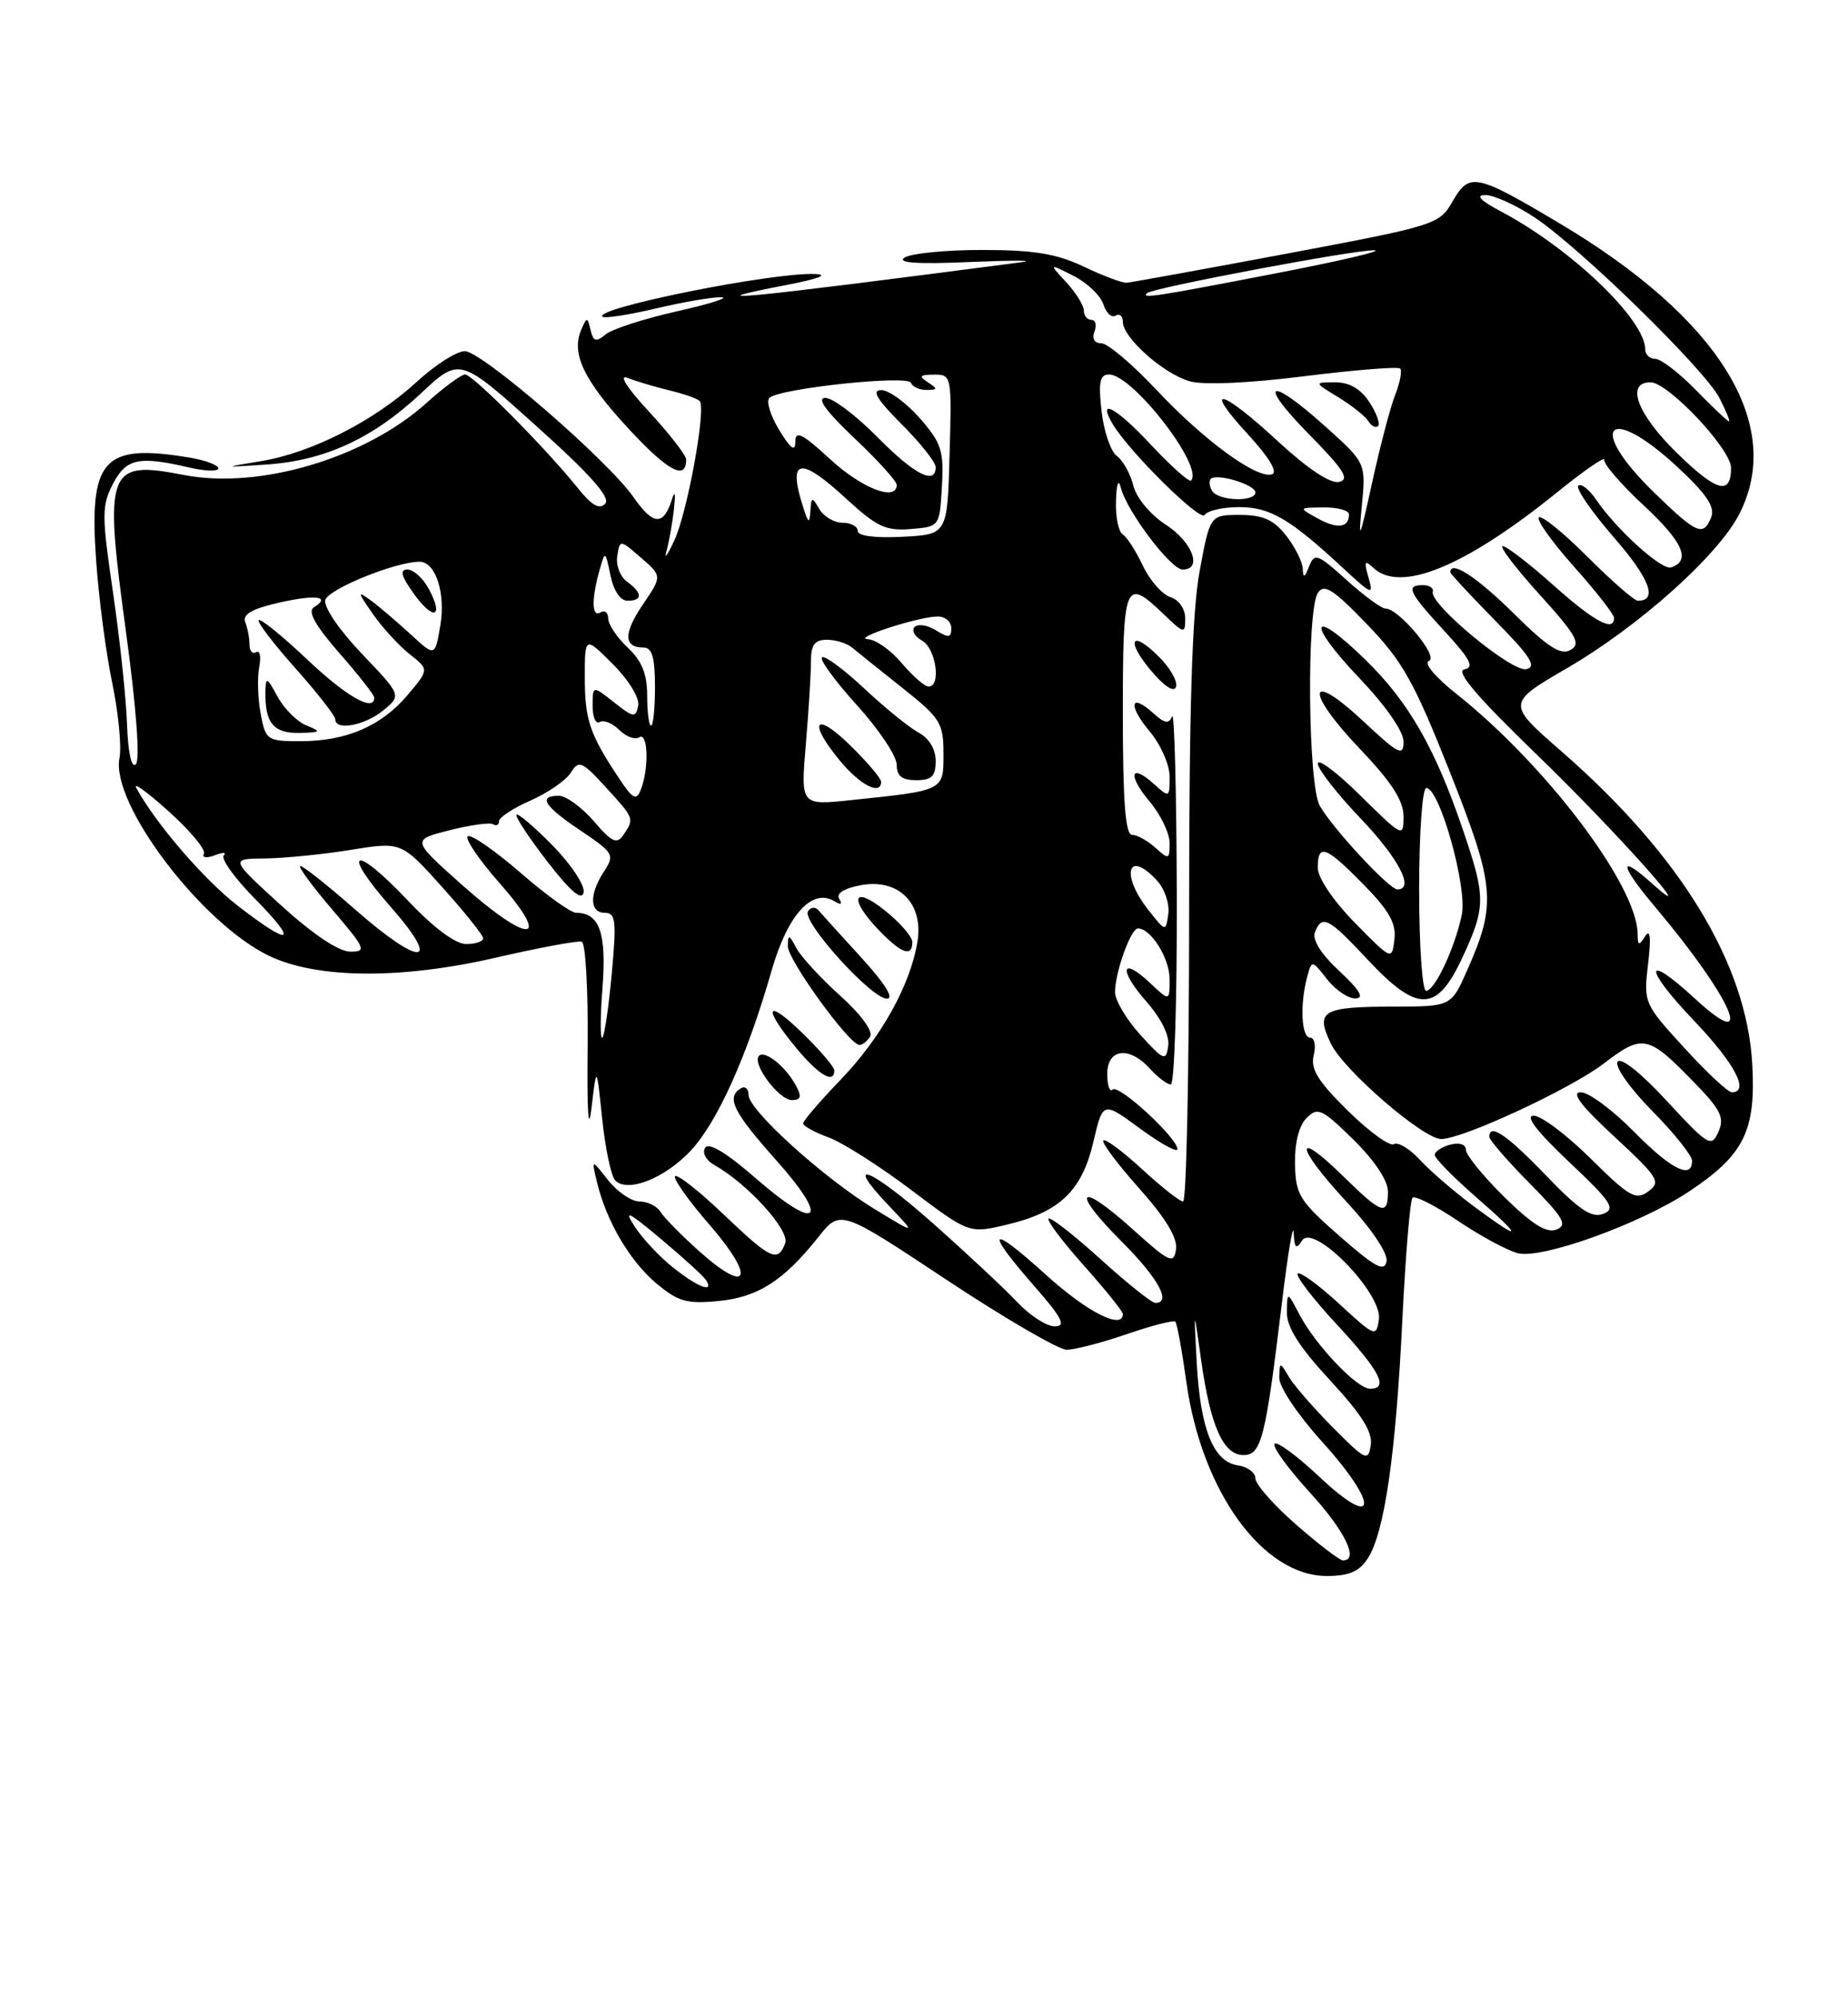 <?xml version="1.0" encoding="UTF-8" standalone="no"?>
<!DOCTYPE svg PUBLIC "-//W3C//DTD SVG 1.1//EN" "http://www.w3.org/Graphics/SVG/1.1/DTD/svg11.dtd" >
<svg xmlns="http://www.w3.org/2000/svg" xmlns:xlink="http://www.w3.org/1999/xlink" version="1.1" viewBox="0 0 237 256">
 <g >
 <path fill="currentColor"
d=" M 175.41 199.75 C 177.55 196.46 179.00 186.51 179.84 169.29 C 180.25 160.93 180.84 153.83 181.15 153.52 C 181.46 153.20 184.08 154.54 186.98 156.48 C 189.87 158.43 193.32 160.29 194.66 160.63 C 197.76 161.41 210.32 156.88 216.58 152.74 C 223.67 148.04 225.21 144.95 224.72 136.35 C 223.99 123.50 215.53 109.63 200.35 96.39 C 193.20 90.16 193.20 90.16 200.98 85.63 C 210.19 80.28 220.35 71.19 223.07 65.87 C 228.91 54.41 220.49 40.80 200.03 28.64 C 189.26 22.23 188.44 22.07 186.29 25.81 C 184.59 28.78 184.17 28.91 165.03 32.51 C 154.29 34.52 145.05 36.20 144.50 36.24 C 143.95 36.29 141.47 35.36 139.00 34.18 C 135.51 32.52 132.60 32.04 126.00 32.04 C 121.33 32.03 116.83 32.48 116.00 33.02 C 114.98 33.70 117.68 33.88 124.50 33.58 C 130.00 33.35 132.93 33.36 131.00 33.61 C 94.79 38.34 88.15 38.98 101.00 36.50 C 105.02 35.72 106.36 35.20 104.50 35.12 C 99.03 34.90 76.16 39.49 77.25 40.59 C 77.51 40.84 80.59 40.37 84.11 39.54 C 87.62 38.71 91.40 38.06 92.50 38.10 C 93.60 38.14 91.05 38.95 86.83 39.90 C 82.61 40.85 78.48 42.18 77.66 42.87 C 76.44 43.88 76.09 43.78 75.74 42.30 C 75.33 40.60 75.27 40.60 74.55 42.25 C 73.22 45.31 74.85 48.72 80.61 54.95 C 85.67 60.41 88.00 61.65 88.00 58.90 C 88.00 58.36 85.86 55.61 83.25 52.78 C 80.37 49.67 79.29 47.96 80.50 48.44 C 81.60 48.88 84.00 49.59 85.83 50.03 C 87.66 50.47 89.42 51.08 89.73 51.40 C 90.60 52.27 88.16 65.69 86.47 69.30 C 85.64 71.06 85.18 71.74 85.43 70.82 C 86.29 67.63 87.00 61.37 86.20 63.93 C 85.11 67.44 83.80 67.39 81.25 63.73 C 77.94 58.99 61.81 45.03 59.61 45.01 C 58.57 45.01 55.80 46.77 53.45 48.94 C 48.04 53.92 39.96 58.04 33.51 59.10 C 28.50 59.92 28.50 59.92 34.17 59.54 C 41.63 59.04 47.79 56.21 53.94 50.46 C 58.95 45.77 58.95 45.77 68.80 54.62 C 75.75 60.86 78.34 63.79 77.62 64.56 C 76.88 65.35 75.88 64.78 74.12 62.58 C 70.04 57.49 60.63 48.00 59.65 48.00 C 59.15 48.00 56.94 49.63 54.74 51.61 C 46.89 58.71 33.27 62.76 23.59 60.88 C 13.71 58.96 13.30 60.08 16.17 81.09 C 17.49 90.81 17.98 97.41 17.42 97.96 C 16.86 98.51 16.42 96.48 16.29 92.79 C 16.17 89.45 15.36 81.85 14.49 75.91 C 13.04 66.06 13.04 64.83 14.47 62.05 C 16.18 58.76 17.77 58.41 24.25 59.92 C 26.31 60.40 28.00 60.45 28.00 60.03 C 28.00 59.61 26.31 58.98 24.25 58.64 C 13.21 56.82 11.40 58.82 12.33 71.87 C 12.67 76.70 13.60 83.76 14.40 87.57 C 15.19 91.38 15.61 95.70 15.32 97.18 C 14.18 102.98 25.81 118.33 34.50 122.51 C 40.65 125.46 51.45 125.55 63.61 122.74 C 69.17 121.46 74.12 120.54 74.61 120.70 C 75.10 120.87 75.44 126.96 75.36 134.25 C 75.27 142.51 75.46 145.43 75.86 142.00 C 76.51 136.50 76.51 136.50 77.23 143.43 C 77.63 147.24 78.38 150.78 78.91 151.31 C 80.50 152.90 85.22 151.05 88.55 147.52 C 91.99 143.86 95.79 135.43 98.95 124.42 C 101.02 117.20 104.17 113.75 107.06 115.54 C 107.85 116.02 108.06 115.90 107.63 115.21 C 107.20 114.52 108.23 113.86 110.38 113.46 C 115.22 112.55 118.46 115.76 117.66 120.69 C 116.76 126.25 113.00 133.00 107.82 138.38 C 105.17 141.13 103.00 143.66 103.00 143.99 C 103.00 144.32 104.46 145.13 106.25 145.78 C 108.04 146.43 112.83 149.48 116.90 152.55 C 124.30 158.13 124.30 158.13 129.23 156.94 C 135.93 155.34 138.77 152.60 140.23 146.33 C 141.44 141.15 141.44 141.15 146.22 144.66 C 148.85 146.59 151.00 147.77 151.00 147.29 C 151.00 145.85 143.44 138.90 142.69 139.65 C 142.31 140.02 142.00 139.13 142.00 137.67 C 142.00 134.38 144.82 134.04 147.50 137.00 C 148.50 138.10 149.69 139.00 150.15 139.00 C 150.62 139.00 150.96 128.09 150.92 114.75 C 150.88 101.41 150.61 91.09 150.32 91.81 C 149.91 92.83 149.37 92.74 147.89 91.40 C 144.93 88.72 144.63 90.40 147.46 93.77 C 148.86 95.43 150.00 98.03 150.00 99.55 C 150.00 102.25 149.96 102.27 147.99 100.49 C 144.95 97.74 144.58 99.34 147.46 102.77 C 148.86 104.43 150.00 106.81 150.00 108.05 C 150.00 110.18 149.89 110.21 148.17 108.65 C 147.17 107.74 145.82 107.00 145.17 107.00 C 144.33 107.00 144.00 102.68 144.00 91.50 C 144.00 74.60 144.26 73.96 149.20 78.69 C 151.87 81.25 152.00 81.28 152.00 79.25 C 152.00 78.05 151.18 76.87 150.10 76.53 C 149.05 76.20 147.46 74.39 146.57 72.51 C 145.68 70.62 144.51 68.81 143.97 68.48 C 143.44 68.15 143.05 66.22 143.12 64.19 C 143.19 61.99 143.44 61.31 143.74 62.50 C 144.49 65.51 150.15 73.00 151.67 73.00 C 154.26 73.00 152.93 69.47 149.51 67.25 C 147.53 65.97 145.75 63.83 145.35 62.25 C 144.98 60.74 144.02 59.02 143.23 58.44 C 142.44 57.86 141.56 55.27 141.27 52.69 C 140.85 48.95 141.04 48.00 142.24 48.00 C 145.27 48.00 154.45 59.88 152.74 61.59 C 152.50 61.83 150.16 59.74 147.55 56.95 C 143.15 52.24 140.68 50.90 142.66 54.29 C 144.69 57.78 153.93 66.92 154.49 66.01 C 154.84 65.45 156.83 65.00 158.92 65.00 C 162.90 65.00 165.44 66.50 172.36 72.92 C 175.97 76.27 176.18 76.34 175.50 74.00 C 174.91 71.96 175.01 71.73 176.09 72.75 C 179.57 76.07 187.86 72.67 199.75 63.06 C 203.18 60.28 205.88 58.43 205.75 58.93 C 205.61 59.44 207.91 62.10 210.86 64.84 C 215.85 69.48 216.89 71.87 214.31 72.73 C 213.12 73.13 207.31 67.88 204.71 64.06 C 203.80 62.72 202.76 61.91 202.41 62.26 C 202.06 62.61 204.12 65.59 206.98 68.89 C 211.59 74.18 212.65 77.00 210.05 77.00 C 209.59 77.00 206.68 74.46 203.58 71.36 C 200.48 68.26 197.68 65.99 197.35 66.32 C 197.02 66.64 199.06 69.49 201.88 72.65 C 204.70 75.81 207.00 78.76 207.00 79.20 C 207.00 81.05 204.48 79.70 199.21 75.00 C 196.13 72.25 193.20 70.00 192.72 70.00 C 192.23 70.00 194.36 72.79 197.44 76.20 C 202.20 81.46 202.80 82.53 201.41 83.31 C 200.15 84.02 198.51 82.96 194.11 78.61 C 189.39 73.94 186.00 71.74 186.00 73.35 C 186.00 73.54 188.59 76.32 191.75 79.54 C 196.30 84.16 197.13 85.46 195.73 85.77 C 193.88 86.17 183.29 77.41 183.75 75.85 C 183.89 75.38 183.32 75.00 182.50 75.00 C 180.22 75.00 180.63 75.87 185.24 80.88 C 188.57 84.49 189.12 85.55 187.80 85.80 C 186.62 86.03 189.41 89.30 197.14 96.77 C 207.12 106.41 218.72 119.39 211.88 113.25 C 207.50 109.32 207.69 110.82 212.27 116.25 C 222.13 127.95 225.37 135.36 217.42 128.04 C 210.77 121.91 210.71 123.97 217.34 130.92 C 222.49 136.32 224.42 140.00 222.10 140.00 C 221.61 140.00 218.85 137.43 215.99 134.29 C 210.83 128.66 210.78 128.53 211.36 123.54 C 211.76 120.15 211.64 118.99 210.99 120.00 C 210.18 121.27 210.03 121.22 210.02 119.69 C 209.96 113.51 198.30 98.08 186.76 88.92 C 184.03 86.76 182.55 84.97 183.26 84.71 C 184.59 84.23 179.41 78.00 177.68 78.00 C 177.17 78.00 174.92 76.35 172.69 74.34 C 168.98 70.98 168.58 70.84 167.89 72.59 C 167.31 74.08 167.13 74.15 167.07 72.88 C 167.03 72.00 166.07 70.08 164.93 68.63 C 163.33 66.61 161.97 66.00 159.02 66.00 C 155.18 66.00 155.18 66.00 153.84 73.25 C 152.88 78.47 152.50 90.80 152.50 117.25 C 152.50 137.46 152.15 154.00 151.73 154.00 C 151.30 154.00 148.93 152.13 146.46 149.85 C 143.98 147.57 141.75 145.92 141.50 146.17 C 141.24 146.43 143.31 149.19 146.09 152.31 C 149.49 156.12 151.04 158.68 150.82 160.13 C 150.53 162.08 150.01 161.83 145.21 157.51 C 138.27 151.26 137.22 152.51 143.85 159.13 C 148.55 163.84 150.29 167.00 148.17 167.00 C 147.71 167.00 144.54 164.47 141.13 161.38 C 137.71 158.28 134.71 155.95 134.47 156.19 C 134.23 156.44 136.27 159.15 139.02 162.23 C 141.76 165.30 144.00 168.09 144.00 168.41 C 144.00 170.50 139.44 168.19 134.17 163.42 C 126.88 156.82 126.16 157.43 132.58 164.77 C 136.24 168.95 136.78 170.00 135.26 170.00 C 134.22 170.00 132.05 168.60 130.44 166.88 C 128.82 165.16 123.97 160.63 119.66 156.81 C 111.59 149.65 107.97 148.24 114.07 154.62 C 117.50 158.22 117.50 158.22 112.21 155.00 C 105.62 150.99 96.00 142.29 96.00 140.34 C 96.00 139.54 95.55 139.16 95.00 139.50 C 93.11 140.67 94.02 142.51 99.52 148.68 C 106.51 156.51 104.96 158.00 97.00 151.09 C 93.17 147.75 90.89 146.37 90.43 147.12 C 90.03 147.76 90.55 148.73 91.59 149.31 C 95.88 151.71 101.32 157.71 100.70 159.35 C 99.74 161.85 98.88 161.45 92.75 155.61 C 89.65 152.65 86.87 150.47 86.58 150.76 C 86.29 151.05 88.30 153.89 91.06 157.06 C 96.92 163.83 96.03 166.04 89.71 160.41 C 87.40 158.34 85.14 156.05 84.70 155.32 C 84.26 154.60 83.06 154.00 82.02 154.00 C 80.99 154.00 79.18 152.77 77.99 151.27 C 75.84 148.53 75.84 148.53 76.56 151.52 C 77.77 156.53 80.75 161.61 84.16 164.48 C 86.94 166.82 88.08 167.15 92.10 166.76 C 97.19 166.28 100.50 164.16 104.95 158.56 C 107.77 155.01 107.77 155.01 121.35 164.01 C 128.81 168.95 135.77 173.00 136.80 173.00 C 137.84 173.00 141.31 172.10 144.51 171.00 C 147.71 169.90 150.51 169.18 150.73 169.40 C 150.95 169.62 151.59 173.11 152.15 177.14 C 154.09 191.15 161.96 202.00 170.16 202.00 C 173.00 202.00 174.32 201.43 175.41 199.75 Z  M 102.09 139.17 C 100.79 136.73 98.10 134.56 97.34 135.33 C 96.38 136.29 99.88 141.00 101.56 141.00 C 102.71 141.00 102.84 140.57 102.09 139.17 Z  M 107.00 137.20 C 107.00 136.76 105.20 134.65 103.00 132.50 C 98.27 127.88 97.70 128.97 102.07 134.27 C 104.97 137.79 107.00 138.99 107.00 137.20 Z  M 111.59 132.86 C 112.00 132.18 110.41 130.01 107.74 127.61 C 105.23 125.35 102.70 122.60 102.12 121.50 C 101.20 119.75 101.06 119.72 101.03 121.26 C 101.00 122.98 108.81 133.78 110.19 133.93 C 110.57 133.97 111.20 133.48 111.59 132.86 Z  M 110.47 122.75 C 107.83 119.86 105.34 117.12 104.95 116.66 C 104.55 116.20 103.95 116.27 103.62 116.81 C 102.81 118.11 111.75 128.00 113.73 128.00 C 114.71 128.00 113.51 126.08 110.47 122.75 Z  M 117.00 120.75 C 117.00 120.06 115.42 118.24 113.50 116.71 C 109.37 113.41 108.81 115.15 112.69 119.20 C 115.59 122.22 117.00 122.73 117.00 120.75 Z  M 148.65 84.20 C 145.07 80.61 144.30 82.02 147.66 86.01 C 149.34 88.00 150.57 88.79 150.82 88.03 C 151.05 87.34 150.07 85.62 148.65 84.20 Z  M 166.23 195.42 C 163.35 192.90 161.00 190.24 161.00 189.49 C 161.00 188.75 159.99 188.00 158.76 187.82 C 155.62 187.37 153.95 183.22 153.48 174.74 C 153.09 167.50 153.09 167.50 154.05 174.39 C 155.24 182.82 156.89 186.50 159.48 186.50 C 161.77 186.50 162.30 184.38 164.40 167.00 C 165.16 160.68 165.84 156.62 165.91 158.00 C 166.01 159.99 166.23 160.19 166.99 159.00 C 168.45 156.71 177.31 165.79 176.84 169.10 C 176.51 171.42 176.34 171.35 171.73 167.10 C 169.11 164.69 166.72 162.95 166.43 163.24 C 166.13 163.53 168.39 166.47 171.45 169.77 C 177.00 175.76 178.15 178.00 175.70 178.00 C 174.03 178.00 168.71 172.41 166.66 168.50 C 165.08 165.50 165.08 165.50 165.04 168.19 C 165.01 170.11 166.61 172.63 170.57 176.91 C 174.62 181.28 176.05 183.55 175.80 185.21 C 175.47 187.35 175.16 187.21 170.97 183.00 C 168.51 180.52 165.96 177.59 165.31 176.50 C 164.13 174.52 164.12 174.52 164.06 176.58 C 164.03 177.76 166.42 181.33 169.58 184.82 C 176.92 192.94 176.65 196.28 169.21 189.29 C 166.30 186.56 163.71 184.66 163.45 185.07 C 163.20 185.49 165.24 188.29 167.99 191.30 C 172.49 196.22 174.33 200.00 172.23 200.00 C 171.81 200.00 169.11 197.94 166.23 195.42 Z  M 86.39 162.52 C 84.68 161.18 82.46 158.82 81.45 157.29 C 79.94 154.97 80.51 155.24 84.81 158.84 C 87.66 161.23 90.25 163.59 90.56 164.09 C 91.60 165.78 89.52 165.00 86.39 162.52 Z  M 171.83 158.46 C 166.63 153.91 166.16 153.14 166.08 149.18 C 166.03 146.49 166.59 144.26 167.57 143.29 C 168.99 141.86 169.54 142.12 173.57 146.07 C 176.26 148.71 178.00 151.32 178.00 152.71 C 178.00 155.88 177.21 155.62 172.31 150.81 C 165.90 144.52 166.07 146.88 172.53 153.86 C 175.88 157.47 178.02 160.64 177.82 161.68 C 177.55 163.07 176.36 162.43 171.83 158.46 Z  M 189.00 154.61 C 186.53 152.77 183.42 150.10 182.10 148.66 C 180.79 147.23 179.28 146.33 178.76 146.65 C 178.24 146.97 175.58 145.05 172.86 142.37 C 169.00 138.57 168.04 137.01 168.48 135.25 C 168.79 134.01 168.58 133.00 168.02 133.00 C 166.90 133.00 166.69 128.78 167.63 125.26 C 168.23 123.02 168.23 123.02 170.19 125.51 C 171.26 126.88 172.90 127.99 173.82 127.97 C 175.01 127.95 174.42 126.94 171.78 124.48 C 169.45 122.32 168.27 120.46 168.63 119.51 C 169.53 117.18 170.37 117.61 175.40 123.00 C 181.80 129.84 184.26 129.79 187.54 122.75 C 190.56 116.24 190.57 115.03 187.64 106.43 C 184.07 95.92 180.68 90.00 175.11 84.56 C 168.06 77.69 167.42 79.66 174.34 86.92 C 177.72 90.47 180.00 93.74 180.00 95.06 C 180.00 97.00 179.37 96.68 174.82 92.43 C 167.65 85.72 167.31 88.55 174.40 95.98 C 178.46 100.24 180.00 102.62 180.00 104.64 C 180.00 107.37 179.89 107.32 174.50 102.00 C 171.47 99.01 169.00 97.15 169.00 97.86 C 169.00 98.57 171.47 101.74 174.50 104.91 C 179.40 110.05 181.45 114.00 179.21 114.00 C 178.16 114.00 170.83 106.10 169.25 103.26 C 167.74 100.56 167.55 78.24 169.01 76.00 C 169.81 74.77 170.95 75.49 175.30 80.00 C 179.88 84.75 181.33 87.33 185.92 98.89 C 191.75 113.60 191.95 115.81 188.17 124.34 C 186.11 129.00 186.11 129.00 178.81 129.02 C 169.53 129.03 168.65 129.56 170.70 133.80 C 172.34 137.19 182.52 145.98 184.82 145.99 C 187.55 146.01 201.37 139.60 205.63 136.35 C 210.71 132.47 211.33 132.61 217.42 138.89 C 220.70 142.27 221.18 143.28 220.38 145.08 C 219.48 147.10 219.09 146.87 213.77 141.12 C 210.38 137.45 207.84 135.45 207.44 136.10 C 207.07 136.70 209.06 139.53 211.88 142.38 C 214.70 145.23 217.00 148.11 217.00 148.78 C 217.00 151.24 214.31 149.88 209.50 145.00 C 206.79 142.25 203.75 140.00 202.73 140.00 C 201.44 140.00 202.74 141.72 207.04 145.69 C 212.70 150.94 213.05 151.49 211.39 152.71 C 209.79 153.88 208.95 153.40 204.01 148.51 C 200.95 145.48 197.66 143.00 196.69 143.00 C 195.54 143.00 197.08 145.01 201.22 148.92 C 206.68 154.07 207.25 154.94 205.61 155.58 C 204.13 156.16 202.51 155.07 198.27 150.66 C 193.25 145.44 191.00 143.91 191.00 145.72 C 191.00 146.11 193.33 148.80 196.18 151.68 C 200.54 156.10 201.08 157.03 199.60 157.60 C 198.33 158.09 196.48 156.92 192.92 153.42 C 190.22 150.76 188.00 148.04 188.00 147.38 C 188.00 146.68 187.18 146.40 186.00 146.71 C 184.90 147.00 184.00 147.59 184.00 148.03 C 184.00 148.46 186.36 150.87 189.25 153.39 C 195.43 158.76 195.32 159.30 189.00 154.61 Z  M 146.25 132.64 C 144.46 130.67 143.00 128.21 143.00 127.18 C 143.00 124.62 145.02 119.00 145.94 119.00 C 147.61 119.00 150.00 122.83 150.00 125.50 C 150.00 128.35 150.00 128.35 147.50 126.00 C 143.78 122.50 143.41 124.26 147.01 128.36 C 148.93 130.55 150.02 132.76 149.82 134.08 C 149.53 136.05 149.25 135.94 146.25 132.64 Z  M 77.27 126.58 C 77.80 119.59 76.89 117.00 73.90 117.00 C 73.21 117.00 70.03 114.71 66.82 111.92 C 63.60 109.13 60.55 106.99 60.02 107.17 C 59.50 107.35 61.34 110.09 64.12 113.25 C 70.93 121.01 67.81 121.05 59.14 113.32 C 52.79 107.65 52.79 107.65 57.64 106.42 C 60.31 105.74 62.83 105.39 63.24 105.65 C 63.66 105.91 64.00 105.73 64.00 105.25 C 64.00 104.77 65.82 103.58 68.05 102.60 C 70.28 101.61 72.60 100.01 73.21 99.03 C 74.23 97.40 74.62 97.56 77.66 100.87 C 81.37 104.92 81.37 104.91 79.96 107.00 C 79.11 108.26 78.49 107.97 76.15 105.25 C 74.61 103.46 72.60 102.00 71.68 102.00 C 68.94 102.00 69.77 103.32 74.49 106.48 C 78.71 109.32 78.86 109.57 77.46 111.70 C 75.55 114.62 75.60 117.00 77.59 117.00 C 78.96 117.00 79.08 118.05 78.46 124.75 C 78.07 129.01 77.53 132.72 77.25 133.00 C 76.97 133.28 76.97 130.38 77.27 126.58 Z  M 70.91 108.41 C 68.55 106.01 66.45 104.21 66.24 104.42 C 66.03 104.63 67.80 107.33 70.18 110.41 C 73.15 114.25 74.61 115.50 74.85 114.39 C 75.04 113.50 73.26 110.81 70.91 108.41 Z  M 182.00 114.00 C 182.00 106.77 182.41 101.00 182.92 101.00 C 184.63 101.00 188.21 113.75 187.47 117.25 C 186.57 121.54 184.00 127.00 182.89 127.00 C 182.40 127.00 182.00 121.15 182.00 114.00 Z  M 173.75 118.27 C 170.97 115.43 169.00 112.51 169.00 111.22 C 169.00 108.05 170.02 108.43 174.87 113.37 C 178.16 116.72 179.08 118.36 178.83 120.42 C 178.50 123.10 178.49 123.09 173.75 118.27 Z  M 36.00 116.00 C 29.50 110.07 29.50 110.07 34.00 110.03 C 36.48 110.00 41.42 109.51 44.99 108.93 C 51.47 107.88 51.47 107.88 56.70 113.69 C 59.57 116.89 61.94 119.84 61.96 120.25 C 61.98 120.66 61.00 121.00 59.79 121.00 C 58.40 121.00 55.61 118.92 52.29 115.41 C 45.39 108.11 43.58 108.81 50.12 116.25 C 56.79 123.85 54.00 124.00 45.46 116.50 C 42.01 113.47 38.89 111.00 38.52 111.00 C 38.15 111.00 39.96 113.47 42.54 116.50 C 46.91 121.62 47.08 122.00 44.87 121.97 C 43.40 121.95 40.03 119.67 36.00 116.00 Z  M 30.50 116.10 C 26.14 112.72 20.05 105.66 17.48 101.00 C 17.02 100.17 18.90 101.53 21.64 104.00 C 24.39 106.47 26.42 108.91 26.15 109.42 C 25.88 109.94 26.49 110.02 27.56 109.62 C 28.59 109.22 29.10 109.23 28.70 109.64 C 28.29 110.05 30.08 112.55 32.69 115.19 C 38.39 120.98 37.36 121.41 30.50 116.10 Z  M 147.25 116.60 C 143.64 112.00 144.67 108.77 148.43 112.92 C 149.38 113.97 150.01 115.88 149.83 117.15 C 149.50 119.46 149.49 119.45 147.25 116.60 Z  M 79.36 99.72 C 75.62 94.09 75.00 92.26 75.00 86.83 C 75.00 81.53 75.00 81.53 78.60 85.13 C 80.65 87.18 82.05 89.48 81.85 90.46 C 81.53 92.03 81.24 91.99 78.75 90.02 C 76.00 87.85 76.00 87.85 76.00 90.49 C 76.00 91.93 76.41 92.86 76.92 92.55 C 77.43 92.24 78.55 92.69 79.41 93.55 C 80.28 94.42 81.44 94.85 81.99 94.50 C 83.12 93.80 83.25 98.50 82.18 101.22 C 81.60 102.67 81.16 102.43 79.36 99.72 Z  M 103.34 95.47 C 103.70 91.19 104.00 86.42 104.00 84.85 C 104.00 82.65 104.46 82.00 106.04 82.00 C 107.17 82.00 108.63 82.45 109.29 83.01 C 109.96 83.57 112.86 85.90 115.75 88.19 C 120.60 92.04 121.00 92.67 121.00 96.60 C 121.00 101.38 121.16 101.30 109.09 102.56 C 102.69 103.23 102.69 103.23 103.34 95.47 Z  M 113.00 100.20 C 113.00 99.76 111.20 97.65 109.00 95.50 C 104.46 91.07 103.58 92.51 107.75 97.54 C 110.33 100.65 113.00 102.00 113.00 100.20 Z  M 120.00 97.54 C 120.00 96.02 119.15 94.62 117.81 93.90 C 116.61 93.26 113.45 90.70 110.80 88.21 C 108.14 85.73 105.72 83.95 105.41 84.26 C 105.10 84.56 107.14 87.34 109.93 90.42 C 112.72 93.50 115.00 96.92 115.00 98.01 C 115.00 99.47 115.67 100.00 117.50 100.00 C 119.49 100.00 120.00 99.50 120.00 97.54 Z  M 33.43 91.49 C 33.07 89.55 32.98 86.87 33.24 85.52 C 33.50 84.17 33.33 83.30 32.86 83.59 C 32.38 83.88 32.00 83.45 32.00 82.64 C 32.00 81.83 31.76 80.53 31.46 79.76 C 31.07 78.75 32.27 78.05 35.71 77.26 C 40.47 76.17 42.53 76.44 40.24 77.85 C 39.42 78.36 40.44 80.18 43.52 83.71 C 45.99 86.52 48.00 89.09 48.00 89.41 C 48.00 91.32 44.44 89.30 39.40 84.53 C 36.21 81.52 33.42 79.25 33.18 79.48 C 32.95 79.72 35.06 82.49 37.88 85.65 C 40.70 88.81 43.00 91.76 43.00 92.20 C 43.00 93.70 46.77 93.00 49.14 91.06 C 51.50 89.13 51.50 89.13 46.42 83.81 C 43.56 80.83 41.50 77.81 41.71 76.92 C 42.04 75.53 50.71 72.00 53.80 72.00 C 55.86 72.00 57.17 76.01 56.47 80.17 C 55.79 84.19 55.79 84.19 52.65 81.29 C 50.92 79.70 48.62 77.74 47.54 76.95 C 45.81 75.67 45.84 75.87 47.83 78.71 C 49.06 80.47 51.19 82.79 52.55 83.86 C 55.03 85.81 55.03 85.81 52.31 89.04 C 48.95 93.04 44.43 95.00 38.58 95.00 C 34.24 95.00 34.07 94.88 33.43 91.49 Z  M 39.31 92.99 C 38.11 92.51 36.44 90.85 35.60 89.30 C 34.23 86.77 34.08 86.71 34.04 88.67 C 33.97 92.65 35.07 94.00 38.36 93.94 C 41.18 93.88 41.28 93.78 39.31 92.99 Z  M 55.00 75.50 C 54.26 74.12 53.03 73.00 52.26 73.00 C 51.23 73.00 51.44 73.81 53.04 76.06 C 55.56 79.59 56.98 79.19 55.00 75.50 Z  M 83.00 89.17 C 83.00 86.39 82.32 84.71 80.50 83.00 C 79.12 81.71 78.00 80.03 78.00 79.27 C 78.00 78.51 77.55 78.16 77.00 78.50 C 75.88 79.19 75.84 76.77 76.91 73.00 C 77.60 70.56 77.64 70.58 78.29 73.75 C 78.69 75.71 79.56 77.00 80.47 77.00 C 82.44 77.00 82.42 76.02 80.41 74.55 C 79.53 73.91 78.97 72.43 79.16 71.27 C 79.50 69.14 79.50 69.14 82.21 71.49 C 84.92 73.84 84.92 73.84 82.44 77.49 C 79.93 81.20 79.96 83.00 82.56 83.00 C 83.62 83.00 84.00 84.31 84.00 88.00 C 84.00 90.75 83.78 93.00 83.50 93.00 C 83.22 93.00 83.00 91.28 83.00 89.17 Z  M 115.65 85.00 C 114.27 83.35 112.31 81.97 111.31 81.93 C 109.13 81.85 117.75 79.04 120.25 79.02 C 121.21 79.01 122.00 79.68 122.00 80.51 C 122.00 81.75 121.66 81.80 120.05 80.80 C 118.97 80.12 117.74 79.93 117.30 80.36 C 116.87 80.80 117.30 81.59 118.26 82.12 C 120.04 83.12 120.73 88.00 119.09 88.00 C 118.59 88.00 117.04 86.65 115.65 85.00 Z  M 174.64 64.93 C 175.19 59.35 175.19 59.35 169.99 54.68 C 162.67 48.10 161.16 48.84 167.90 55.69 C 172.37 60.23 173.14 61.46 171.72 61.77 C 170.60 62.01 167.70 60.08 163.91 56.58 C 156.59 49.80 154.10 49.22 160.06 55.69 C 162.73 58.58 163.91 60.53 163.14 60.79 C 161.21 61.43 154.41 56.47 148.28 49.94 C 145.21 46.67 142.05 44.00 141.25 44.00 C 140.36 44.00 140.01 43.41 140.36 42.50 C 140.68 41.67 140.50 41.00 139.97 41.00 C 139.44 41.00 139.00 40.47 139.00 39.81 C 139.00 39.16 137.99 37.53 136.75 36.19 C 134.50 33.75 134.50 33.75 137.68 35.36 C 139.43 36.25 141.15 37.89 141.50 39.00 C 141.85 40.12 142.56 40.77 143.07 40.46 C 143.58 40.14 144.00 40.50 144.00 41.25 C 144.00 43.28 149.22 47.92 152.58 48.87 C 154.35 49.37 160.15 49.12 167.29 48.22 C 173.78 47.41 179.30 46.97 179.57 47.24 C 179.84 47.50 179.55 49.02 178.93 50.61 C 178.30 52.20 176.96 57.33 175.94 62.00 C 174.39 69.10 174.18 69.58 174.64 64.93 Z  M 175.61 51.53 C 174.51 49.84 173.04 49.00 171.23 49.00 C 168.50 49.01 168.50 49.01 171.64 50.92 C 173.37 51.98 175.10 53.35 175.49 53.99 C 175.88 54.62 176.44 54.89 176.74 54.60 C 177.03 54.30 176.52 52.92 175.61 51.53 Z  M 110.00 68.05 C 110.00 67.47 109.12 67.00 108.05 67.00 C 106.98 67.00 105.64 66.21 105.08 65.25 C 104.14 63.64 104.05 63.66 103.93 65.50 C 103.82 67.18 103.67 67.10 103.00 65.00 C 100.98 58.69 102.57 58.42 108.68 64.06 C 112.43 67.51 113.63 68.07 116.79 67.81 C 120.50 67.50 120.50 67.50 120.80 62.34 C 121.06 57.76 120.74 56.78 117.95 53.59 C 116.21 51.62 114.00 50.00 113.03 50.00 C 111.74 50.00 112.44 51.18 115.63 54.37 C 118.03 56.77 120.00 59.25 120.00 59.87 C 120.00 62.24 117.25 60.82 112.50 56.00 C 109.79 53.25 106.80 51.00 105.85 51.00 C 104.69 51.00 105.92 52.70 109.56 56.15 C 112.55 58.97 115.00 61.67 115.00 62.15 C 115.00 64.32 110.53 62.61 106.48 58.87 C 102.89 55.57 102.00 55.12 102.00 56.62 C 101.99 57.97 101.42 57.55 99.93 55.12 C 98.80 53.26 98.23 51.40 98.68 50.99 C 100.03 49.77 116.46 48.03 116.83 49.07 C 117.02 49.58 117.92 49.99 118.83 49.98 C 120.27 49.97 120.30 49.84 119.00 49.00 C 117.79 48.22 117.94 48.03 119.78 48.02 C 122.04 48.00 122.07 48.15 121.78 58.25 C 121.50 68.50 121.50 68.50 115.75 68.80 C 112.21 68.98 110.00 68.70 110.00 68.05 Z  M 168.99 66.45 C 166.50 65.07 166.50 65.07 169.75 65.04 C 171.54 65.02 173.00 65.42 173.00 65.94 C 173.00 67.65 171.51 67.84 168.99 66.45 Z  M 212.07 63.06 C 203.46 54.68 206.19 51.61 215.01 59.75 C 218.80 63.25 219.97 64.96 219.47 66.25 C 218.46 68.84 217.63 68.48 212.07 63.06 Z  M 155.46 62.93 C 155.10 62.35 155.02 61.65 155.28 61.38 C 156.04 60.62 161.00 62.12 161.00 63.11 C 161.00 64.37 156.25 64.22 155.46 62.93 Z  M 215.08 58.08 C 209.97 53.10 208.43 49.00 211.67 49.00 C 213.93 49.00 222.00 57.56 222.00 59.96 C 222.00 63.54 220.17 63.04 215.08 58.08 Z  M 217.50 50.00 C 215.35 47.80 213.01 46.00 212.30 46.00 C 211.58 46.00 211.00 45.46 211.00 44.80 C 211.00 40.97 201.49 31.87 192.51 27.11 C 189.81 25.68 189.17 25.00 190.51 25.00 C 191.61 25.01 194.44 26.30 196.81 27.87 C 202.65 31.75 218.59 47.31 220.51 51.01 C 221.36 52.66 221.91 54.00 221.73 54.00 C 221.55 54.00 219.65 52.20 217.50 50.00 Z  M 147.08 37.58 C 147.76 36.90 173.82 31.99 176.26 32.08 C 177.49 32.13 171.75 33.47 163.50 35.06 C 148.12 38.03 146.36 38.30 147.08 37.58 Z "/>
</g>
</svg>